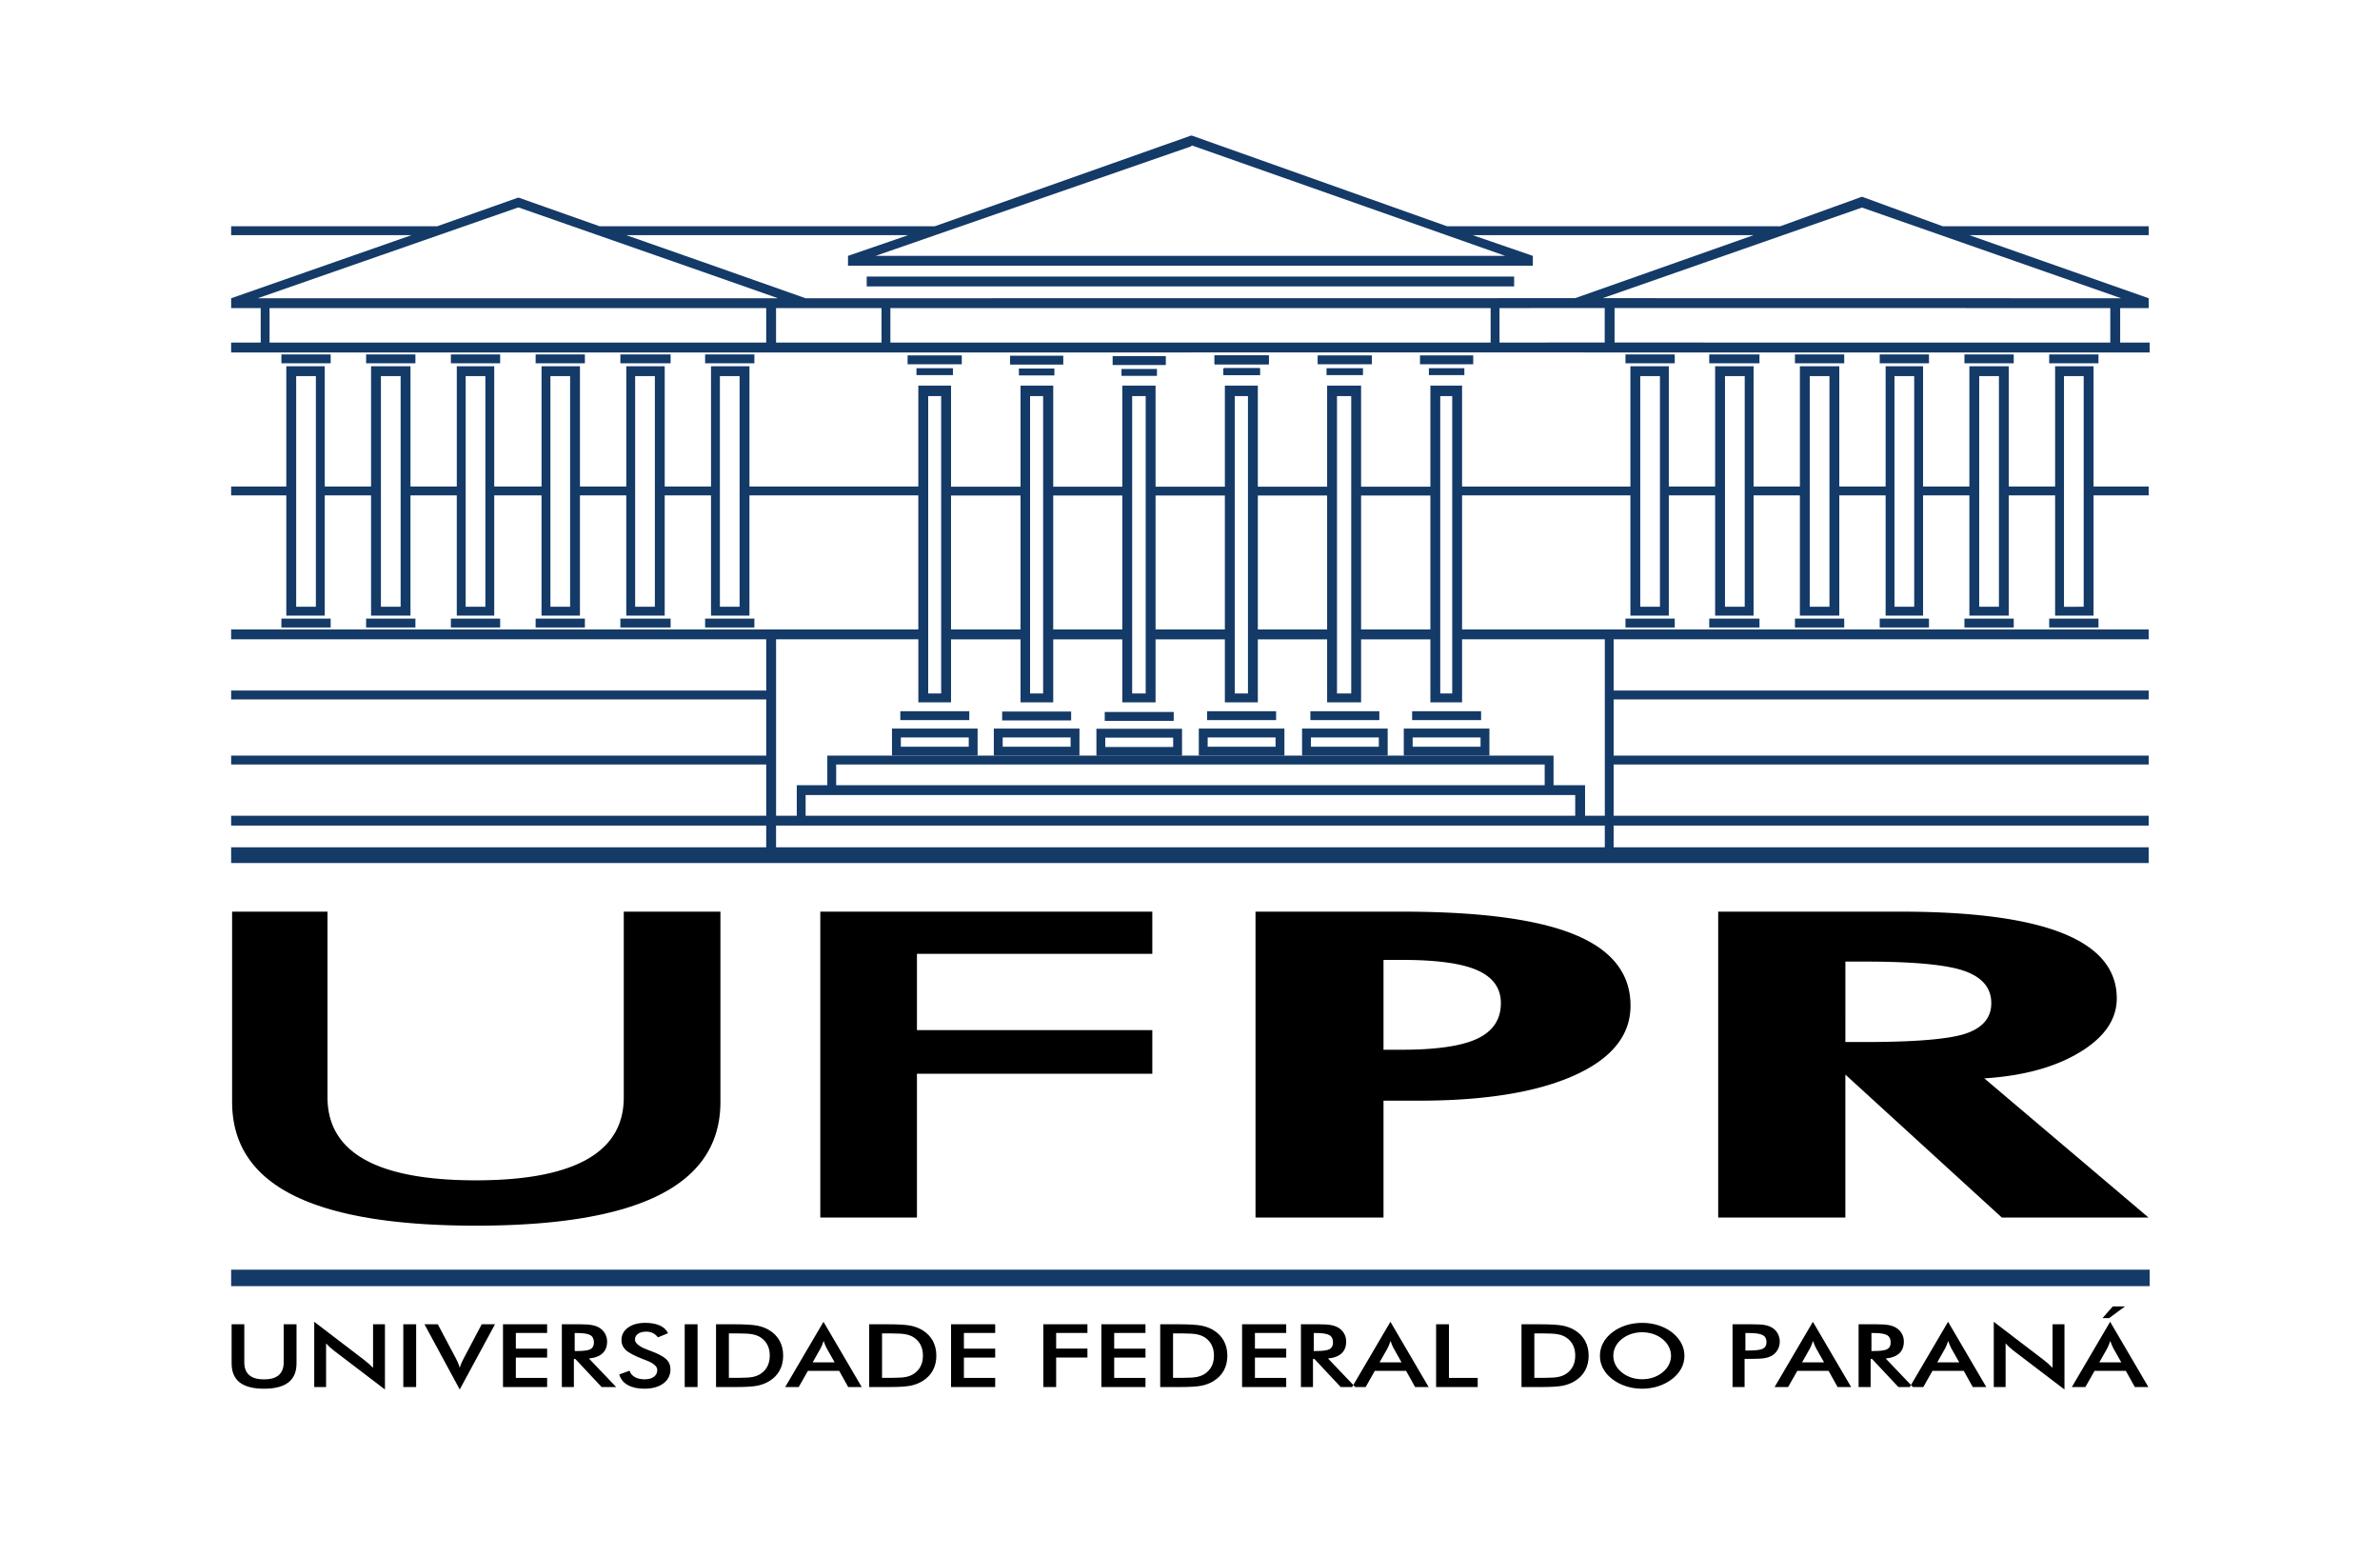 <?xml version="1.0" encoding="utf-8"?>
<!-- Generator: Adobe Illustrator 17.0.0, SVG Export Plug-In . SVG Version: 6.00 Build 0)  -->
<!DOCTYPE svg PUBLIC "-//W3C//DTD SVG 1.1//EN" "http://www.w3.org/Graphics/SVG/1.1/DTD/svg11.dtd">
<svg version="1.1" id="Camada_1" xmlns="http://www.w3.org/2000/svg" xmlns:xlink="http://www.w3.org/1999/xlink" x="0px" y="0px"
	 width="595px" height="389.201px" viewBox="0 0 595 389.201" enable-background="new 0 0 595 389.201" xml:space="preserve">
<g>
	<path fill-rule="evenodd" clip-rule="evenodd" d="M537.128,304.289h-36.675l-39.115-35.726v35.726h-31.79v-76.448h45.523
		l1.68,0.005l1.654,0.016l1.627,0.026l1.601,0.037l1.574,0.047l1.548,0.058l1.522,0.069l1.495,0.079l1.469,0.089l1.442,0.1
		l1.415,0.111l1.389,0.121l1.362,0.132l1.336,0.143l1.309,0.153l1.283,0.164l1.256,0.174l1.229,0.185l1.203,0.195l1.176,0.206
		l1.149,0.216l1.122,0.227l1.096,0.237l1.07,0.248l1.042,0.258l1.016,0.269l0.989,0.279l0.963,0.29l0.936,0.3l0.909,0.312
		l0.882,0.322l0.855,0.333l0.832,0.343l0.806,0.354l0.779,0.364l0.753,0.375l0.726,0.385l0.7,0.397l0.673,0.407l0.647,0.418
		l0.62,0.429l0.594,0.439l0.568,0.45l0.541,0.461l0.515,0.471l0.489,0.482l0.462,0.493l0.436,0.504l0.409,0.514l0.383,0.525
		l0.357,0.535l0.33,0.546l0.303,0.557l0.277,0.567l0.251,0.578l0.225,0.589l0.198,0.599l0.172,0.609l0.145,0.62l0.119,0.631
		l0.092,0.641l0.066,0.652l0.04,0.663l0.013,0.673l-0.009,0.49l-0.027,0.486l-0.046,0.481l-0.063,0.477l-0.082,0.473l-0.099,0.468
		l-0.118,0.464l-0.135,0.46l-0.154,0.454l-0.172,0.45l-0.19,0.446l-0.208,0.441l-0.226,0.437l-0.244,0.432l-0.262,0.428l-0.28,0.423
		l-0.298,0.418l-0.316,0.414l-0.334,0.41l-0.353,0.405l-0.371,0.4l-0.389,0.397l-0.407,0.392l-0.425,0.388l-0.443,0.383
		l-0.461,0.378l-0.479,0.374l-0.497,0.37l-0.515,0.365l-0.533,0.361l-0.552,0.356l-0.569,0.352l-0.581,0.344l-0.591,0.336
		l-0.602,0.326l-0.613,0.318l-0.624,0.308l-0.634,0.299l-0.645,0.291l-0.656,0.281l-0.667,0.272l-0.677,0.263l-0.688,0.253
		l-0.698,0.245l-0.709,0.236l-0.719,0.227l-0.73,0.217l-0.74,0.208l-0.752,0.199l-0.762,0.19l-0.772,0.181l-0.783,0.172
		l-0.794,0.163l-0.803,0.154l-0.815,0.145l-0.825,0.136l-0.836,0.126l-0.846,0.117l-0.856,0.109l-0.866,0.099l-0.877,0.09
		l-0.887,0.082l-0.898,0.072l-0.915,0.064L537.128,304.289L537.128,304.289z M461.338,260.426h4.788l1.193-0.002l1.168-0.007
		l1.142-0.011l1.116-0.015l1.091-0.02l1.065-0.023l1.04-0.028l1.014-0.032l0.989-0.037l0.963-0.04l0.937-0.045l0.912-0.049
		l0.885-0.053l0.861-0.057l0.835-0.061l0.81-0.066l0.784-0.071l0.758-0.075l0.732-0.079l0.707-0.083l0.681-0.087l0.656-0.091
		l0.63-0.095l0.605-0.099l0.579-0.104l0.554-0.108l0.527-0.112l0.502-0.116l0.477-0.121l0.451-0.125l0.425-0.129l0.4-0.133
		l0.381-0.139l0.369-0.145l0.357-0.151l0.345-0.157l0.333-0.164l0.321-0.17l0.309-0.176l0.297-0.182l0.284-0.189l0.273-0.195
		l0.26-0.201l0.249-0.207l0.236-0.214l0.225-0.22l0.212-0.226l0.201-0.232l0.188-0.239l0.176-0.245l0.164-0.251l0.152-0.258
		l0.14-0.264l0.128-0.27l0.115-0.276l0.104-0.283l0.091-0.289l0.08-0.295l0.067-0.302l0.055-0.308l0.043-0.314l0.031-0.32
		l0.018-0.327l0.006-0.333l-0.007-0.35l-0.019-0.343l-0.033-0.337l-0.045-0.33l-0.059-0.325l-0.071-0.318l-0.085-0.311l-0.097-0.304
		l-0.111-0.299l-0.123-0.292l-0.137-0.286l-0.149-0.279l-0.163-0.274l-0.175-0.266l-0.189-0.261l-0.201-0.253l-0.215-0.248
		l-0.228-0.241l-0.241-0.235l-0.253-0.228l-0.267-0.222l-0.279-0.216l-0.293-0.209l-0.305-0.202l-0.319-0.197l-0.332-0.19
		l-0.345-0.184l-0.357-0.177l-0.371-0.172l-0.383-0.164l-0.397-0.158l-0.409-0.151l-0.428-0.147l-0.451-0.142l-0.474-0.137
		l-0.496-0.132l-0.519-0.128l-0.542-0.123l-0.565-0.118l-0.588-0.113l-0.611-0.109l-0.634-0.104l-0.657-0.1l-0.679-0.094
		l-0.703-0.09l-0.726-0.085l-0.748-0.081l-0.771-0.076l-0.795-0.072l-0.817-0.067l-0.84-0.063l-0.862-0.057l-0.886-0.053
		l-0.908-0.048l-0.931-0.044l-0.954-0.039l-0.977-0.035l-1-0.03l-1.022-0.025l-1.045-0.021l-1.068-0.016l-1.09-0.011l-1.113-0.007
		l-1.136-0.002h-4.788V260.426z"/>
	<path fill-rule="evenodd" clip-rule="evenodd" d="M345.877,262.351h4.58l0.805-0.003l0.792-0.008l0.778-0.014l0.764-0.019
		l0.75-0.025l0.736-0.03l0.722-0.035l0.708-0.04l0.694-0.047l0.68-0.051l0.666-0.057l0.652-0.062l0.638-0.068l0.624-0.073
		l0.61-0.078l0.596-0.083l0.582-0.09l0.568-0.094l0.554-0.1l0.541-0.105l0.527-0.111l0.513-0.116l0.499-0.122l0.485-0.126
		l0.471-0.132l0.457-0.138l0.443-0.143l0.43-0.148l0.416-0.154l0.402-0.159l0.388-0.164l0.375-0.169l0.361-0.177l0.35-0.184
		l0.339-0.19l0.327-0.196l0.316-0.203l0.305-0.21l0.293-0.216l0.282-0.222l0.271-0.229l0.259-0.235l0.247-0.242l0.236-0.248
		l0.225-0.255l0.213-0.261l0.202-0.268l0.19-0.274l0.178-0.281l0.168-0.287l0.156-0.293l0.144-0.3l0.133-0.307l0.121-0.313
		l0.11-0.32l0.098-0.325l0.087-0.333l0.075-0.339l0.064-0.346l0.052-0.352l0.04-0.359l0.029-0.365l0.017-0.371l0.006-0.378
		l-0.006-0.35l-0.017-0.344l-0.029-0.338l-0.04-0.331l-0.052-0.325l-0.064-0.32l-0.075-0.313l-0.087-0.308l-0.098-0.302l-0.11-0.296
		l-0.121-0.289l-0.133-0.284l-0.145-0.277l-0.155-0.271l-0.168-0.266l-0.178-0.259l-0.191-0.254l-0.202-0.247l-0.213-0.242
		l-0.225-0.236l-0.236-0.23l-0.247-0.224l-0.259-0.218l-0.27-0.212l-0.282-0.207l-0.293-0.2l-0.305-0.195l-0.316-0.188l-0.327-0.183
		l-0.339-0.177l-0.35-0.171l-0.362-0.165l-0.375-0.16l-0.388-0.154l-0.402-0.15l-0.416-0.144l-0.43-0.14l-0.443-0.134l-0.457-0.13
		l-0.471-0.123l-0.485-0.119l-0.499-0.114l-0.513-0.109l-0.527-0.103l-0.541-0.099l-0.554-0.093l-0.568-0.088l-0.582-0.083
		l-0.596-0.079l-0.61-0.073l-0.624-0.068l-0.638-0.063l-0.652-0.058l-0.666-0.053l-0.68-0.048l-0.694-0.042l-0.708-0.038
		l-0.722-0.033l-0.736-0.027l-0.75-0.023l-0.764-0.018l-0.778-0.012l-0.792-0.008l-0.805-0.002h-4.58V262.351L345.877,262.351z
		 M313.879,304.289v-76.448h36.577l1.812,0.005l1.782,0.017l1.753,0.028l1.723,0.039l1.693,0.05l1.663,0.062l1.634,0.073
		l1.604,0.084l1.574,0.095l1.545,0.106l1.514,0.117l1.485,0.129l1.455,0.139l1.425,0.151l1.395,0.163l1.366,0.174l1.335,0.184
		l1.306,0.196l1.276,0.207l1.246,0.219l1.216,0.23l1.186,0.241l1.156,0.252l1.126,0.264l1.096,0.274l1.066,0.286l1.036,0.297
		l1.007,0.309l0.976,0.32l0.946,0.331l0.916,0.342l0.887,0.354l0.86,0.365l0.833,0.378l0.806,0.39l0.779,0.402l0.751,0.414
		l0.724,0.427l0.696,0.438l0.669,0.451l0.641,0.463l0.615,0.475l0.586,0.488l0.56,0.5l0.532,0.512l0.505,0.525l0.477,0.536
		l0.45,0.549l0.422,0.56l0.395,0.573l0.368,0.585l0.341,0.597l0.313,0.61l0.287,0.622l0.259,0.634l0.232,0.646l0.204,0.658
		l0.177,0.671l0.15,0.683l0.123,0.696l0.095,0.707l0.069,0.72l0.04,0.732l0.014,0.744l-0.014,0.69l-0.041,0.681l-0.069,0.671
		l-0.096,0.663l-0.124,0.653l-0.151,0.643l-0.178,0.634l-0.206,0.625l-0.233,0.615l-0.261,0.606l-0.289,0.596l-0.315,0.588
		l-0.344,0.577l-0.371,0.569l-0.398,0.559l-0.426,0.55l-0.454,0.54l-0.48,0.531l-0.509,0.522l-0.536,0.512l-0.563,0.503
		l-0.591,0.494l-0.619,0.484l-0.646,0.476l-0.674,0.465l-0.702,0.457l-0.729,0.447l-0.756,0.438l-0.785,0.428l-0.811,0.419
		l-0.84,0.41l-0.867,0.401l-0.888,0.388l-0.91,0.376l-0.931,0.363l-0.952,0.352l-0.974,0.339l-0.995,0.326l-1.016,0.314
		l-1.037,0.302l-1.058,0.289l-1.08,0.277l-1.101,0.265l-1.122,0.253l-1.143,0.24l-1.164,0.228l-1.186,0.215l-1.206,0.204
		l-1.228,0.191l-1.249,0.179l-1.27,0.166l-1.291,0.155l-1.313,0.141l-1.333,0.13l-1.354,0.117l-1.375,0.105l-1.397,0.092
		l-1.418,0.08l-1.439,0.068l-1.459,0.056l-1.481,0.043l-1.501,0.031l-1.522,0.018l-1.543,0.007h-8.741v29.198H313.879z"/>
	<polygon fill-rule="evenodd" clip-rule="evenodd" points="205.075,304.289 205.075,227.841 288.077,227.841 288.077,238.389 
		229.236,238.389 229.236,257.45 288.077,257.45 288.077,268.353 229.236,268.353 229.236,304.289 	"/>
	<polygon fill-rule="evenodd" clip-rule="evenodd" points="58.026,227.841 81.876,227.841 81.876,274.256 81.885,274.898 
		81.912,275.529 81.958,276.151 82.021,276.762 82.102,277.363 82.202,277.954 82.32,278.536 82.455,279.107 82.61,279.668 
		82.781,280.218 82.972,280.759 83.18,281.29 83.407,281.811 83.651,282.321 83.915,282.822 84.195,283.313 84.495,283.793 
		84.812,284.263 85.148,284.724 85.501,285.175 85.874,285.615 86.264,286.046 86.672,286.466 87.099,286.877 87.544,287.277 
		88.007,287.667 88.489,288.048 88.989,288.419 89.507,288.78 90.043,289.13 90.598,289.471 91.17,289.802 91.761,290.121 
		92.37,290.43 92.997,290.729 93.641,291.018 94.303,291.296 94.983,291.565 95.682,291.823 96.397,292.072 97.131,292.31 
		97.883,292.537 98.653,292.755 99.44,292.963 100.245,293.161 101.069,293.348 101.91,293.526 102.769,293.693 103.646,293.85 
		104.541,293.997 105.453,294.133 106.384,294.26 107.332,294.376 108.299,294.483 109.282,294.579 110.284,294.666 
		111.304,294.742 112.342,294.807 113.398,294.863 114.471,294.909 115.563,294.944 116.672,294.97 117.799,294.985 118.944,294.99 
		120.086,294.985 121.21,294.97 122.316,294.944 123.404,294.909 124.475,294.863 125.527,294.807 126.562,294.742 127.579,294.666 
		128.578,294.579 129.559,294.483 130.523,294.376 131.468,294.26 132.396,294.133 133.306,293.997 134.198,293.85 135.072,293.693 
		135.929,293.526 136.768,293.348 137.589,293.161 138.392,292.963 139.178,292.755 139.946,292.537 140.696,292.31 
		141.428,292.072 142.143,291.823 142.84,291.565 143.52,291.296 144.181,291.018 144.825,290.729 145.451,290.43 146.059,290.121 
		146.649,289.802 147.222,289.471 147.777,289.13 148.313,288.78 148.831,288.419 149.331,288.048 149.812,287.667 150.276,287.277 
		150.721,286.877 151.148,286.466 151.556,286.046 151.946,285.615 152.318,285.175 152.672,284.724 153.008,284.263 
		153.325,283.793 153.624,283.313 153.905,282.822 154.169,282.321 154.413,281.811 154.64,281.29 154.848,280.759 155.038,280.218 
		155.21,279.668 155.364,279.107 155.5,278.536 155.618,277.954 155.718,277.363 155.799,276.762 155.862,276.151 155.908,275.529 
		155.934,274.898 155.943,274.256 155.943,227.841 180.105,227.841 180.105,275.415 180.09,276.376 180.046,277.322 
		179.972,278.253 179.868,279.169 179.734,280.07 179.571,280.955 179.378,281.825 179.155,282.68 178.903,283.519 178.621,284.343 
		178.309,285.152 177.968,285.946 177.596,286.725 177.196,287.488 176.765,288.236 176.304,288.969 175.814,289.687 
		175.294,290.389 174.745,291.076 174.165,291.748 173.556,292.405 172.917,293.046 172.248,293.672 171.549,294.283 
		170.821,294.878 170.062,295.459 169.274,296.023 168.456,296.574 167.608,297.108 166.73,297.628 165.823,298.132 
		164.885,298.621 163.918,299.095 162.92,299.553 161.892,299.997 160.833,300.425 159.746,300.839 158.626,301.238 
		157.478,301.621 156.298,301.99 155.089,302.343 153.85,302.681 152.581,303.004 151.281,303.313 149.951,303.606 148.591,303.885 
		147.201,304.148 145.781,304.396 144.331,304.629 142.851,304.847 141.34,305.05 139.8,305.238 138.23,305.411 136.63,305.569 
		134.999,305.712 133.339,305.84 131.649,305.952 129.928,306.05 128.178,306.133 126.398,306.201 124.588,306.253 122.748,306.291 
		120.878,306.314 118.979,306.321 117.076,306.314 115.204,306.291 113.361,306.253 111.549,306.201 109.769,306.133 
		108.017,306.051 106.296,305.953 104.605,305.84 102.945,305.712 101.315,305.569 99.716,305.411 98.146,305.239 96.608,305.051 
		95.099,304.849 93.621,304.631 92.173,304.398 90.755,304.15 89.368,303.888 88.012,303.61 86.685,303.317 85.389,303.009 
		84.124,302.687 82.889,302.35 81.684,301.997 80.51,301.63 79.366,301.247 78.252,300.849 77.17,300.438 76.117,300.01 
		75.095,299.568 74.104,299.111 73.142,298.639 72.212,298.152 71.31,297.649 70.439,297.131 69.596,296.598 68.784,296.048 
		68.001,295.485 67.248,294.905 66.524,294.311 65.831,293.7 65.166,293.075 64.532,292.434 63.926,291.777 63.351,291.106 
		62.804,290.419 62.288,289.716 61.801,288.998 61.344,288.265 60.916,287.516 60.518,286.752 60.15,285.972 59.81,285.178 
		59.501,284.367 59.221,283.541 58.97,282.7 58.749,281.843 58.557,280.971 58.395,280.083 58.263,279.181 58.159,278.262 
		58.086,277.328 58.041,276.379 58.026,275.415 	"/>
</g>
<rect x="57.786" y="317.324" fill-rule="evenodd" clip-rule="evenodd" fill="#143A68" width="479.637" height="4.112"/>
<path fill-rule="evenodd" clip-rule="evenodd" d="M57.907,330.966h3.17v9.524c0,1.416,0.41,2.476,1.235,3.189
	c0.825,0.71,2.055,1.064,3.691,1.064c1.632,0,2.857-0.355,3.682-1.064c0.825-0.713,1.235-1.774,1.235-3.189v-9.524h3.213v9.762
	c0,2.121-0.673,3.709-2.023,4.762c-1.35,1.053-3.387,1.58-6.102,1.58c-2.719,0-4.751-0.527-6.093-1.576
	c-1.341-1.05-2.009-2.637-2.009-4.766V330.966L57.907,330.966z M78.562,346.652v-16.308l12.554,9.59
	c0.346,0.271,0.691,0.56,1.041,0.867c0.35,0.307,0.719,0.655,1.106,1.042v-10.877h2.972v16.297l-12.811-9.761
	c-0.342-0.264-0.673-0.541-0.991-0.834c-0.323-0.296-0.626-0.6-0.912-0.921v10.906H78.562L78.562,346.652z M100.825,346.652v-15.687
	h3.212v15.687H100.825L100.825,346.652z M114.932,347.263l-8.816-16.297h3.336l4.429,8.357c0.258,0.486,0.475,0.932,0.645,1.346
	c0.171,0.41,0.309,0.801,0.406,1.174c0.12-0.395,0.267-0.801,0.447-1.221c0.18-0.424,0.392-0.856,0.636-1.298l4.41-8.357h3.323
	L114.932,347.263L114.932,347.263z M125.748,346.652v-15.687h11.033v2.165h-7.82v3.932h7.82v2.238h-7.82v5.069h7.82v2.282H125.748
	L125.748,346.652z M143.675,337.652h0.581c1.7,0,2.829-0.157,3.387-0.472c0.558-0.315,0.839-0.871,0.839-1.672
	c0-0.863-0.3-1.47-0.899-1.825c-0.599-0.355-1.71-0.53-3.327-0.53h-0.581V337.652L143.675,337.652z M143.472,339.634v7.018h-3.01
	v-15.687h4.48c1.313,0,2.336,0.07,3.06,0.205c0.723,0.135,1.341,0.358,1.857,0.673c0.613,0.38,1.083,0.871,1.419,1.47
	c0.332,0.6,0.498,1.254,0.498,1.971c0,1.255-0.382,2.238-1.147,2.952c-0.765,0.71-1.899,1.137-3.392,1.28l6.807,7.136h-3.632
	l-6.576-7.018H143.472L143.472,339.634z M154.814,343.511l2.562-0.94c0.244,0.699,0.692,1.233,1.337,1.598
	c0.65,0.369,1.479,0.552,2.484,0.552c0.954,0,1.714-0.212,2.277-0.633c0.562-0.421,0.844-0.984,0.844-1.69
	c0-0.922-0.963-1.744-2.89-2.465c-0.272-0.106-0.475-0.186-0.622-0.234c-2.175-0.845-3.627-1.606-4.35-2.29
	c-0.724-0.681-1.088-1.518-1.088-2.502c0-1.28,0.548-2.315,1.641-3.109c1.092-0.793,2.525-1.189,4.3-1.189
	c1.456,0,2.678,0.223,3.659,0.669c0.981,0.446,1.659,1.09,2.037,1.924l-2.512,1.028c-0.396-0.494-0.83-0.852-1.304-1.079
	c-0.47-0.23-1.014-0.344-1.627-0.344c-0.862,0-1.549,0.179-2.056,0.534c-0.511,0.359-0.765,0.838-0.765,1.437
	c0,0.944,1.115,1.821,3.35,2.633c0.17,0.066,0.304,0.117,0.401,0.15c1.954,0.717,3.295,1.415,4.027,2.095
	c0.729,0.684,1.092,1.536,1.092,2.557c0,1.485-0.59,2.666-1.77,3.54c-1.18,0.874-2.77,1.313-4.779,1.313
	c-1.682,0-3.06-0.307-4.138-0.922C155.85,345.533,155.145,344.656,154.814,343.511L154.814,343.511z M171.178,346.652v-15.687h3.212
	v15.687H171.178L171.178,346.652z M182.219,344.349h2.701c1.484,0,2.599-0.077,3.341-0.234c0.742-0.157,1.387-0.424,1.94-0.794
	c0.747-0.508,1.304-1.137,1.677-1.891c0.373-0.754,0.562-1.631,0.562-2.633c0-0.998-0.189-1.876-0.562-2.63
	c-0.373-0.753-0.931-1.382-1.677-1.89c-0.558-0.37-1.23-0.637-2.005-0.794c-0.779-0.157-2-0.234-3.654-0.234h-1.161h-1.162V344.349
	L182.219,344.349z M179.008,346.652v-15.687h4.332c2.821,0,4.802,0.113,5.95,0.337c1.148,0.227,2.152,0.603,3.018,1.13
	c1.143,0.695,2.01,1.583,2.6,2.67c0.59,1.086,0.884,2.326,0.884,3.716c0,1.393-0.295,2.63-0.884,3.705
	c-0.59,1.075-1.457,1.96-2.6,2.663c-0.866,0.527-1.848,0.903-2.949,1.13c-1.106,0.223-2.82,0.336-5.152,0.336h-0.867H179.008
	L179.008,346.652z M203.16,340.49h5.507l-2.023-3.577c-0.116-0.23-0.24-0.494-0.364-0.79c-0.124-0.296-0.254-0.625-0.378-0.991
	c-0.11,0.344-0.221,0.666-0.345,0.962c-0.12,0.296-0.244,0.567-0.368,0.819L203.16,340.49L203.16,340.49z M212.046,346.652
	l-2.244-4.041h-7.826l-2.295,4.041h-3.378l9.572-16.308l9.558,16.308H212.046L212.046,346.652z M220.511,344.349h2.701
	c1.484,0,2.599-0.077,3.341-0.234c0.742-0.157,1.387-0.424,1.94-0.794c0.747-0.508,1.304-1.137,1.677-1.891
	c0.373-0.754,0.562-1.631,0.562-2.633c0-0.998-0.189-1.876-0.562-2.63c-0.373-0.753-0.931-1.382-1.677-1.89
	c-0.558-0.37-1.23-0.637-2.005-0.794c-0.778-0.157-2-0.234-3.654-0.234h-1.161h-1.161V344.349L220.511,344.349z M217.299,346.652
	v-15.687h4.332c2.82,0,4.802,0.113,5.949,0.337c1.148,0.227,2.152,0.603,3.019,1.13c1.143,0.695,2.01,1.583,2.6,2.67
	c0.59,1.086,0.884,2.326,0.884,3.716c0,1.393-0.295,2.63-0.884,3.705c-0.59,1.075-1.457,1.96-2.6,2.663
	c-0.866,0.527-1.848,0.903-2.949,1.13c-1.106,0.223-2.821,0.336-5.152,0.336h-0.867H217.299L217.299,346.652z M237.765,346.652
	v-15.687h11.033v2.165h-7.82v3.932h7.82v2.238h-7.82v5.069h7.82v2.282H237.765L237.765,346.652z M260.826,346.652v-15.687h11.033
	v2.165h-7.821v3.91h7.821v2.238h-7.821v7.373H260.826L260.826,346.652z M275.338,346.652v-15.687h11.033v2.165h-7.821v3.932h7.821
	v2.238h-7.821v5.069h7.821v2.282H275.338L275.338,346.652z M293.265,344.349h2.701c1.484,0,2.599-0.077,3.341-0.234
	c0.742-0.157,1.387-0.424,1.94-0.794c0.746-0.508,1.304-1.137,1.677-1.891c0.373-0.754,0.562-1.631,0.562-2.633
	c0-0.998-0.189-1.876-0.562-2.63c-0.373-0.753-0.931-1.382-1.677-1.89c-0.558-0.37-1.23-0.637-2.005-0.794
	c-0.779-0.157-2-0.234-3.655-0.234h-1.161h-1.162V344.349L293.265,344.349z M290.053,346.652v-15.687h4.332
	c2.82,0,4.802,0.113,5.949,0.337c1.148,0.227,2.153,0.603,3.019,1.13c1.143,0.695,2.009,1.583,2.599,2.67
	c0.59,1.086,0.885,2.326,0.885,3.716c0,1.393-0.295,2.63-0.885,3.705c-0.59,1.075-1.457,1.96-2.599,2.663
	c-0.866,0.527-1.848,0.903-2.949,1.13c-1.106,0.223-2.82,0.336-5.152,0.336h-0.867H290.053L290.053,346.652z M310.519,346.652
	v-15.687h11.033v2.165h-7.82v3.932h7.82v2.238h-7.82v5.069h7.82v2.282H310.519L310.519,346.652z M328.446,337.652h0.581
	c1.7,0,2.829-0.157,3.387-0.472c0.557-0.315,0.839-0.871,0.839-1.672c0-0.863-0.3-1.47-0.899-1.825
	c-0.599-0.355-1.71-0.53-3.327-0.53h-0.581V337.652L328.446,337.652z M328.244,339.634v7.018h-3.01v-15.687h4.48
	c1.314,0,2.337,0.07,3.06,0.205c0.724,0.135,1.341,0.358,1.857,0.673c0.613,0.38,1.083,0.871,1.419,1.47
	c0.332,0.6,0.497,1.254,0.497,1.971c0,1.255-0.382,2.238-1.147,2.952c-0.765,0.71-1.899,1.137-3.392,1.28l6.807,7.136h-3.632
	l-6.576-7.018H328.244L328.244,339.634z M344.889,340.49h5.507l-2.023-3.577c-0.116-0.23-0.24-0.494-0.364-0.79
	c-0.124-0.296-0.254-0.625-0.378-0.991c-0.11,0.344-0.221,0.666-0.345,0.962c-0.12,0.296-0.244,0.567-0.368,0.819L344.889,340.49
	L344.889,340.49z M353.775,346.652h3.387l-9.558-16.308l-9.572,16.308h3.378l2.295-4.041h7.825L353.775,346.652L353.775,346.652z
	 M359.028,346.652v-15.687h3.212v13.404h7.185v2.282H359.028L359.028,346.652z M383.587,344.349h2.7
	c1.484,0,2.599-0.077,3.342-0.234c0.742-0.157,1.387-0.424,1.94-0.794c0.747-0.508,1.304-1.137,1.677-1.891
	c0.373-0.754,0.562-1.631,0.562-2.633c0-0.998-0.189-1.876-0.562-2.63c-0.373-0.753-0.931-1.382-1.677-1.89
	c-0.557-0.37-1.23-0.637-2.004-0.794c-0.779-0.157-2-0.234-3.655-0.234h-1.161h-1.162V344.349L383.587,344.349z M380.375,346.652
	v-15.687h4.332c2.82,0,4.802,0.113,5.949,0.337c1.148,0.227,2.152,0.603,3.018,1.13c1.143,0.695,2.01,1.583,2.6,2.67
	c0.59,1.086,0.885,2.326,0.885,3.716c0,1.393-0.295,2.63-0.885,3.705c-0.59,1.075-1.457,1.96-2.6,2.663
	c-0.866,0.527-1.848,0.903-2.949,1.13c-1.106,0.223-2.82,0.336-5.152,0.336h-0.866H380.375L380.375,346.652z M417.758,338.84
	c0-0.79-0.184-1.543-0.548-2.26c-0.364-0.713-0.885-1.35-1.572-1.905c-0.664-0.552-1.438-0.973-2.313-1.269
	c-0.88-0.296-1.802-0.446-2.775-0.446c-0.972,0-1.899,0.147-2.774,0.439c-0.876,0.292-1.659,0.717-2.341,1.276
	c-0.682,0.548-1.207,1.181-1.567,1.894c-0.359,0.717-0.539,1.474-0.539,2.271c0,0.794,0.18,1.544,0.539,2.253
	c0.36,0.706,0.885,1.339,1.567,1.895c0.682,0.559,1.461,0.984,2.337,1.276c0.871,0.293,1.797,0.439,2.779,0.439
	c0.963,0,1.88-0.146,2.747-0.439c0.866-0.292,1.65-0.717,2.341-1.276c0.687-0.556,1.207-1.189,1.572-1.902
	C417.574,340.376,417.758,339.627,417.758,338.84L417.758,338.84z M421.109,338.84c0,1.116-0.263,2.169-0.788,3.16
	c-0.53,0.995-1.295,1.88-2.304,2.659c-1.018,0.779-2.166,1.375-3.443,1.789c-1.276,0.413-2.618,0.622-4.023,0.622
	c-1.424,0-2.779-0.209-4.069-0.625c-1.295-0.421-2.433-1.013-3.424-1.785c-1.01-0.779-1.774-1.66-2.295-2.648
	c-0.521-0.984-0.783-2.041-0.783-3.171c0-1.123,0.263-2.18,0.783-3.171c0.521-0.995,1.286-1.884,2.295-2.67
	c1.009-0.779,2.152-1.371,3.428-1.777c1.277-0.406,2.631-0.611,4.065-0.611c1.424,0,2.77,0.205,4.042,0.611
	c1.277,0.406,2.415,0.998,3.424,1.777c1.009,0.794,1.774,1.69,2.304,2.685C420.846,336.682,421.109,337.732,421.109,338.84
	L421.109,338.84z M436.349,337.524h0.825c1.783,0,2.972-0.154,3.567-0.461c0.594-0.307,0.89-0.849,0.89-1.627
	c0-0.838-0.318-1.426-0.954-1.767c-0.632-0.344-1.802-0.516-3.502-0.516h-0.825V337.524L436.349,337.524z M436.146,339.612v7.041
	h-3.009v-15.687h4.862c1.437,0,2.498,0.062,3.18,0.186c0.677,0.124,1.272,0.333,1.775,0.618c0.622,0.362,1.111,0.855,1.461,1.47
	c0.35,0.618,0.526,1.298,0.526,2.044c0,0.742-0.175,1.426-0.526,2.055c-0.35,0.629-0.839,1.123-1.461,1.478
	c-0.502,0.285-1.097,0.49-1.775,0.611c-0.682,0.12-1.742,0.182-3.18,0.182h-0.636H436.146L436.146,339.612z M450.511,340.49h5.507
	l-2.023-3.577c-0.115-0.23-0.24-0.494-0.364-0.79c-0.125-0.296-0.254-0.625-0.378-0.991c-0.111,0.344-0.221,0.666-0.345,0.962
	c-0.12,0.296-0.244,0.567-0.368,0.819L450.511,340.49L450.511,340.49z M459.396,346.652h3.387l-9.558-16.308l-9.572,16.308h3.378
	l2.295-4.041h7.825L459.396,346.652L459.396,346.652z M467.862,337.652h0.581c1.7,0,2.829-0.157,3.387-0.472
	c0.558-0.315,0.839-0.871,0.839-1.672c0-0.863-0.3-1.47-0.899-1.825c-0.599-0.355-1.71-0.53-3.327-0.53h-0.581V337.652
	L467.862,337.652z M467.659,339.634v7.018h-3.01v-15.687h4.48c1.314,0,2.336,0.07,3.06,0.205c0.723,0.135,1.341,0.358,1.857,0.673
	c0.613,0.38,1.083,0.871,1.419,1.47c0.332,0.6,0.498,1.254,0.498,1.971c0,1.255-0.382,2.238-1.147,2.952
	c-0.766,0.71-1.899,1.137-3.392,1.28l6.807,7.136h-3.632l-6.576-7.018H467.659L467.659,339.634z M484.305,340.49h5.507l-2.023-3.577
	c-0.115-0.23-0.24-0.494-0.364-0.79c-0.124-0.296-0.253-0.625-0.378-0.991c-0.111,0.344-0.221,0.666-0.345,0.962
	c-0.12,0.296-0.244,0.567-0.368,0.819L484.305,340.49L484.305,340.49z M493.19,346.652h3.387l-9.558-16.308l-9.572,16.308h3.378
	l2.295-4.041h7.826L493.19,346.652L493.19,346.652z M498.443,346.652v-16.308l12.553,9.59c0.346,0.271,0.691,0.56,1.042,0.867
	c0.35,0.307,0.719,0.655,1.106,1.042v-10.877h2.972v16.297l-12.811-9.761c-0.341-0.264-0.673-0.541-0.991-0.834
	c-0.323-0.296-0.627-0.6-0.913-0.921v10.906H498.443L498.443,346.652z M524.823,340.49h5.507l-2.023-3.577
	c-0.115-0.23-0.24-0.494-0.364-0.79c-0.124-0.296-0.253-0.625-0.378-0.991c-0.111,0.344-0.222,0.666-0.346,0.962
	c-0.12,0.296-0.244,0.567-0.368,0.819L524.823,340.49L524.823,340.49z M533.708,346.652l-2.244-4.041h-7.826l-2.295,4.041h-3.378
	l9.572-16.308l9.558,16.308H533.708L533.708,346.652z M525.633,329.423l2.567-2.915h3.037l-3.945,2.915H525.633z"/>
<rect x="70.349" y="88.58" fill-rule="evenodd" clip-rule="evenodd" fill="#143A68" width="12.317" height="2.215"/>
<rect x="512.299" y="88.58" fill-rule="evenodd" clip-rule="evenodd" fill="#143A68" width="12.318" height="2.215"/>
<rect x="70.349" y="154.602" fill-rule="evenodd" clip-rule="evenodd" fill="#143A68" width="12.317" height="2.215"/>
<rect x="512.299" y="154.602" fill-rule="evenodd" clip-rule="evenodd" fill="#143A68" width="12.318" height="2.215"/>
<rect x="91.531" y="88.58" fill-rule="evenodd" clip-rule="evenodd" fill="#143A68" width="12.321" height="2.215"/>
<rect x="491.11" y="88.58" fill-rule="evenodd" clip-rule="evenodd" fill="#143A68" width="12.32" height="2.215"/>
<rect x="91.531" y="154.602" fill-rule="evenodd" clip-rule="evenodd" fill="#143A68" width="12.321" height="2.215"/>
<rect x="491.11" y="154.602" fill-rule="evenodd" clip-rule="evenodd" fill="#143A68" width="12.32" height="2.215"/>
<rect x="112.72" y="88.58" fill-rule="evenodd" clip-rule="evenodd" fill="#143A68" width="12.318" height="2.215"/>
<rect x="469.929" y="88.58" fill-rule="evenodd" clip-rule="evenodd" fill="#143A68" width="12.316" height="2.215"/>
<rect x="112.72" y="154.602" fill-rule="evenodd" clip-rule="evenodd" fill="#143A68" width="12.318" height="2.215"/>
<rect x="469.929" y="154.602" fill-rule="evenodd" clip-rule="evenodd" fill="#143A68" width="12.316" height="2.215"/>
<rect x="133.908" y="88.58" fill-rule="evenodd" clip-rule="evenodd" fill="#143A68" width="12.316" height="2.215"/>
<rect x="448.741" y="88.58" fill-rule="evenodd" clip-rule="evenodd" fill="#143A68" width="12.316" height="2.215"/>
<rect x="133.908" y="154.602" fill-rule="evenodd" clip-rule="evenodd" fill="#143A68" width="12.316" height="2.215"/>
<rect x="448.741" y="154.602" fill-rule="evenodd" clip-rule="evenodd" fill="#143A68" width="12.316" height="2.215"/>
<rect x="155.092" y="88.58" fill-rule="evenodd" clip-rule="evenodd" fill="#143A68" width="12.563" height="2.215"/>
<rect x="427.309" y="88.58" fill-rule="evenodd" clip-rule="evenodd" fill="#143A68" width="12.561" height="2.215"/>
<rect x="155.092" y="154.602" fill-rule="evenodd" clip-rule="evenodd" fill="#143A68" width="12.563" height="2.215"/>
<rect x="427.309" y="154.602" fill-rule="evenodd" clip-rule="evenodd" fill="#143A68" width="12.561" height="2.215"/>
<rect x="176.278" y="88.58" fill-rule="evenodd" clip-rule="evenodd" fill="#143A68" width="12.318" height="2.215"/>
<rect x="406.369" y="88.58" fill-rule="evenodd" clip-rule="evenodd" fill="#143A68" width="12.317" height="2.215"/>
<rect x="176.278" y="154.602" fill-rule="evenodd" clip-rule="evenodd" fill="#143A68" width="12.318" height="2.215"/>
<rect x="406.369" y="154.602" fill-rule="evenodd" clip-rule="evenodd" fill="#143A68" width="12.317" height="2.215"/>
<rect x="303.676" y="88.825" fill-rule="evenodd" clip-rule="evenodd" fill="#143A68" width="13.547" height="2.218"/>
<rect x="306.141" y="92.029" fill-rule="evenodd" clip-rule="evenodd" fill="#143A68" width="8.866" height="1.723"/>
<g>
	<rect x="216.679" y="69.119" fill-rule="evenodd" clip-rule="evenodd" fill="#143A68" width="161.853" height="2.463"/>
	<path fill-rule="evenodd" clip-rule="evenodd" fill="#143A68" d="M401.177,85.601v-8.624l-26.297,0.022v8.615L401.177,85.601
		L401.177,85.601z M393.787,74.515l44.608-15.743h-70.213l15.026,5.174v2.462H212v-2.462l15.028-5.174h-19.954H175.54h-18.967
		l18.967,6.649l25.865,9.118L393.787,74.515L393.787,74.515z M400.68,74.515l64.816-22.641l64.784,22.664L400.68,74.515
		L400.68,74.515z M403.641,76.977v8.624l61.854,0.021h62.075v-8.623L403.641,76.977L403.641,76.977z M297.729,88.077v0.012H175.54
		l0,0H57.786v-2.466h7.39v-8.623h-7.39v-2.461l45.081-15.766H57.786v-2.219h51.487l20.201-7.144l0,0h0.243l20.202,7.144h25.621l0,0
		h31.534l0,0h26.605l64.051-22.663l0,0h0.246l63.802,22.663h57.896l0,0h25.37l20.453-7.389l20.195,7.389h51.49v2.219h-44.836
		l44.836,15.766v2.461h-7.139v8.623h7.382v2.466h-71.927l0,0L297.729,88.077L297.729,88.077z M297.525,85.622v-0.008h75.133v-8.615
		H222.595v8.623H297.525L297.525,85.622z M376.314,63.946H218.898l78.831-27.347l0.246-0.248L376.314,63.946L376.314,63.946z
		 M297.729,88.089L297.729,88.089L297.729,88.089z M220.376,85.622v-8.623h-26.361v8.623H220.376L220.376,85.622z M175.54,85.622
		h16.014v-8.623H175.54H67.391v8.623H175.54L175.54,85.622z M175.54,74.538L175.54,74.538H64.435l65.039-22.664h0.243l45.823,16.01
		l18.97,6.654H175.54L175.54,74.538z M57.786,56.553"/>
</g>
<rect x="226.898" y="88.821" fill-rule="evenodd" clip-rule="evenodd" fill="#143A68" width="13.548" height="2.217"/>
<rect x="229.116" y="92.024" fill-rule="evenodd" clip-rule="evenodd" fill="#143A68" width="9.116" height="1.724"/>
<rect x="303.602" y="88.821" fill-rule="evenodd" clip-rule="evenodd" fill="#143A68" width="13.551" height="2.217"/>
<rect x="305.821" y="92.024" fill-rule="evenodd" clip-rule="evenodd" fill="#143A68" width="9.116" height="1.724"/>
<rect x="329.415" y="88.821" fill-rule="evenodd" clip-rule="evenodd" fill="#143A68" width="13.55" height="2.217"/>
<rect x="331.634" y="92.024" fill-rule="evenodd" clip-rule="evenodd" fill="#143A68" width="9.113" height="1.724"/>
<rect x="278.159" y="89.008" fill-rule="evenodd" clip-rule="evenodd" fill="#143A68" width="13.3" height="2.217"/>
<rect x="280.371" y="92.211" fill-rule="evenodd" clip-rule="evenodd" fill="#143A68" width="8.868" height="1.724"/>
<rect x="252.515" y="88.901" fill-rule="evenodd" clip-rule="evenodd" fill="#143A68" width="13.301" height="2.216"/>
<rect x="254.729" y="92.102" fill-rule="evenodd" clip-rule="evenodd" fill="#143A68" width="8.867" height="1.724"/>
<rect x="355.005" y="88.821" fill-rule="evenodd" clip-rule="evenodd" fill="#143A68" width="13.3" height="2.217"/>
<rect x="357.222" y="92.024" fill-rule="evenodd" clip-rule="evenodd" fill="#143A68" width="8.867" height="1.724"/>
<rect x="225.08" y="177.751" fill-rule="evenodd" clip-rule="evenodd" fill="#143A68" width="17.242" height="2.22"/>
<rect x="301.783" y="177.751" fill-rule="evenodd" clip-rule="evenodd" fill="#143A68" width="17.241" height="2.22"/>
<rect x="327.595" y="177.751" fill-rule="evenodd" clip-rule="evenodd" fill="#143A68" width="17.242" height="2.22"/>
<rect x="276.185" y="177.939" fill-rule="evenodd" clip-rule="evenodd" fill="#143A68" width="17.245" height="2.219"/>
<rect x="250.54" y="177.832" fill-rule="evenodd" clip-rule="evenodd" fill="#143A68" width="17.247" height="2.218"/>
<rect x="353.031" y="177.752" fill-rule="evenodd" clip-rule="evenodd" fill="#143A68" width="17.244" height="2.219"/>
<g>
	<path fill-rule="evenodd" clip-rule="evenodd" fill="#143A68" d="M386.17,191.062v5.175H209.045v-5.175H386.17L386.17,191.062z
		 M229.584,96.372v25.218h-42.218V91.536h-9.61v30.054h-11.577V91.536h-9.606v30.054H144.99V91.536h-9.605v30.054H123.56V91.536
		h-9.363v30.054H102.62V91.536h-9.855v30.054H81.191V91.536h-9.613v30.054H57.786v2.219h13.792v30.052h9.613v-30.052h11.574v30.052
		h9.855v-30.052h11.576v30.052h9.363v-30.052h11.825v30.052h9.605v-30.052h11.583v30.052h9.606v-30.052h11.577v30.052h9.61v-30.052
		l42.218,0v33.503H57.786v2.463h133.768v12.809H57.786v2.218h133.768v14.042H57.786v2.217h133.768v12.81H57.786v2.464h133.768v5.418
		H57.786v3.94H537.18v-3.94H403.409v-5.418H537.18v-2.464H403.409v-12.81H537.18v-2.217H403.409v-14.042H537.18v-2.218H403.409
		v-12.809H537.18v-2.463H365.519v-33.467l0.001-0.036h42.08v30.052h9.604v-30.052h11.579v30.052h4.927h4.685v-30.052h11.575v30.052
		c3.285,0,6.57,0,9.855,0v-30.052h11.579v30.052h4.682h4.681v-30.052h11.578v30.052h4.926h4.925v-30.052h11.581v30.052h4.68h4.932
		v-30.052h13.791v-2.219h-13.791V91.536h-4.932h-4.68v30.054h-11.581V91.536h-4.925h-4.926v30.054h-11.578V91.536h-4.681h-4.682
		v30.054h-11.579V91.536c-3.285,0-6.571,0-9.855,0v30.054h-11.575V91.536h-4.685h-4.927v30.054h-11.579V91.536H407.6l0,30.071
		H365.52v-0.018l-0.001-25.218h-7.922v25.257h-17.324V96.372h-8.49v25.257h-17.324V96.372h-8.243v25.257h-17.324V96.372h-8.319
		v25.257h-17.267V96.372h-8.171v25.257h-17.376V96.372H229.584L229.584,96.372z M365.519,159.776v15.755h-7.922v-15.738h-17.324
		v15.738h-8.49v-15.738h-17.324v15.738h-8.243v-15.738h-17.324v15.738h-8.319v-15.738h-17.267v15.738h-8.171v-15.738h-17.376v15.738
		h-8.173v-15.755h-35.569v44.096h5.176v-7.635h7.634v-7.393h15.555h166.004v7.393h7.88v7.635h4.935v-44.096H365.519L365.519,159.776
		z M393.803,198.698v5.174H201.405v-5.174H393.803L393.803,198.698z M401.199,206.336v5.418H194.015v-5.418H401.199L401.199,206.336
		z M497.271,93.999h2.462v57.646h-2.462h-2.462V93.999H497.271L497.271,93.999z M518.457,151.646L518.457,151.646l-2.462,0V93.999
		h2.462h2.465v57.646L518.457,151.646L518.457,151.646z M476.086,93.999h2.464v57.646h-2.464h-2.464V93.999H476.086L476.086,93.999z
		 M452.435,93.999c1.643,0,3.287,0,4.93,0v57.646c-1.643,0-3.286,0-4.93,0V93.999L452.435,93.999z M433.71,93.999h2.467v57.646
		l-2.467,0v0h-2.462V93.999H433.71L433.71,93.999z M410.064,93.999h4.924v57.646h-4.924V93.999L410.064,93.999z M229.584,123.809
		v-2.219V123.809L229.584,123.809z M184.899,93.999v57.646h-4.924V93.999H184.899L184.899,93.999z M163.715,93.999v57.646h-4.926
		V93.999H163.715L163.715,93.999z M137.603,151.646V93.999h4.924v57.646H137.603L137.603,151.646z M121.341,93.999v57.646h-4.924
		V93.999H121.341L121.341,93.999z M100.157,93.999v57.646H95.23V93.999H100.157L100.157,93.999z M74.046,151.646V93.999h4.923
		v57.646H74.046L74.046,151.646z M232.052,98.999h3.239v74.316h-3.239V98.999L232.052,98.999z M257.517,98.999h3.264v74.316h-3.264
		V98.999L257.517,98.999z M283.04,98.999h3.384v74.316h-3.384V98.999L283.04,98.999z M308.683,98.999h3.308v74.316h-3.308V98.999
		L308.683,98.999z M334.25,98.999h3.555v74.316h-3.555V98.999L334.25,98.999z M360.064,98.999h2.988v74.316h-2.988V98.999
		L360.064,98.999z M237.758,123.845h17.376v33.467h-17.376V123.845L237.758,123.845z M263.305,123.845h17.267v33.467h-17.267
		V123.845L263.305,123.845z M288.891,123.845h17.324v33.467h-17.324V123.845L288.891,123.845z M314.459,123.845h17.324v33.467
		h-17.324V123.845L314.459,123.845z M340.273,123.845h17.324v33.467h-17.324V123.845z"/>
</g>
<path fill-rule="evenodd" clip-rule="evenodd" fill="#143A68" d="M222.996,182.084h21.406v6.761l-21.406,0.001V182.084
	L222.996,182.084z M225.213,184.301v2.326h16.971v-2.326H225.213z"/>
<path fill-rule="evenodd" clip-rule="evenodd" fill="#143A68" d="M248.459,182.084h21.406v6.761l-21.406,0.001V182.084
	L248.459,182.084z M250.676,184.301v2.326h16.971v-2.326H250.676z"/>
<path fill-rule="evenodd" clip-rule="evenodd" fill="#143A68" d="M274.103,182.139h21.406v6.761l-21.406,0.001V182.139
	L274.103,182.139z M276.32,184.356v2.326h16.971v-2.326H276.32z"/>
<path fill-rule="evenodd" clip-rule="evenodd" fill="#143A68" d="M299.701,182.084h21.406v6.761l-21.406,0.001V182.084
	L299.701,182.084z M301.919,184.301v2.326h16.971v-2.326H301.919z"/>
<path fill-rule="evenodd" clip-rule="evenodd" fill="#143A68" d="M325.514,182.084h21.406v6.761l-21.406,0.001V182.084
	L325.514,182.084z M327.732,184.301v2.326h16.971v-2.326H327.732z"/>
<path fill-rule="evenodd" clip-rule="evenodd" fill="#143A68" d="M350.948,182.084h21.406v6.761l-21.406,0.001V182.084
	L350.948,182.084z M353.165,184.301v2.326h16.971v-2.326H353.165z"/>
</svg>
